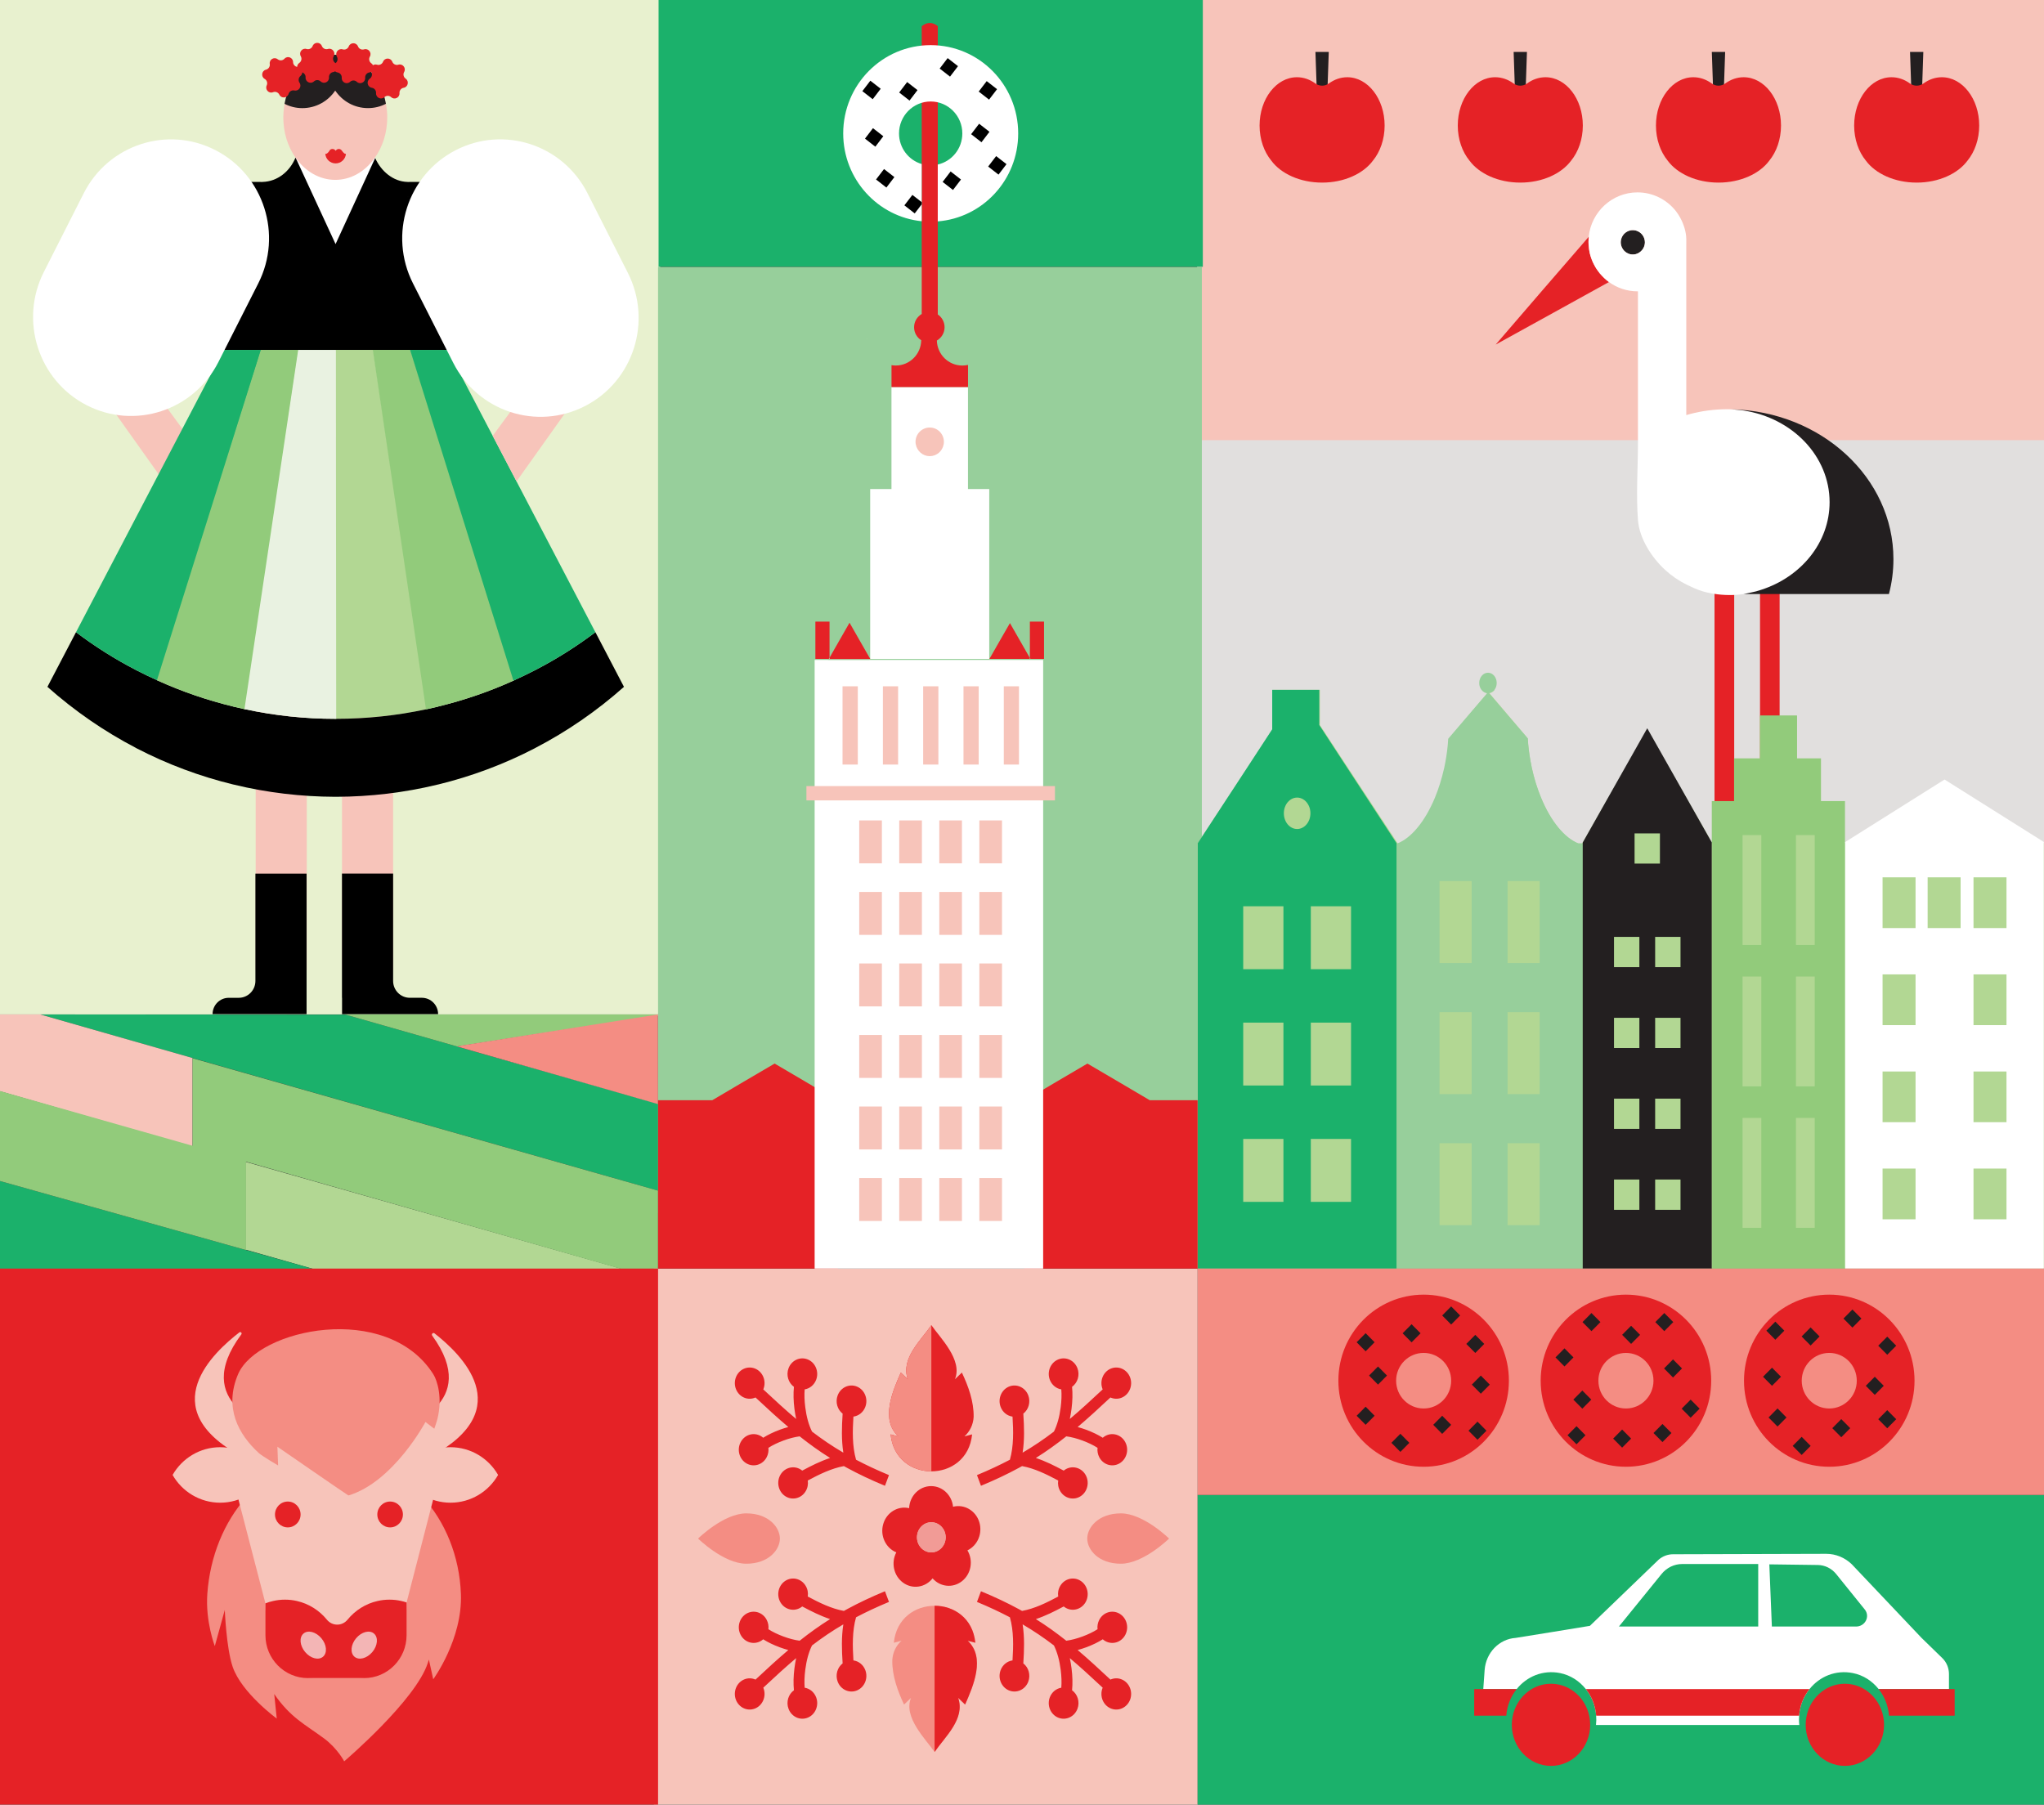 <svg width="966" height="853" viewBox="0 0 966 853" fill="none" xmlns="http://www.w3.org/2000/svg">
<rect x="0" y="0" width="966" height="853" fill="#333333" stroke="none"/>
<g clip-path="url(#clip0)">
<path d="M966.25 1.11H565.811V598.19H966.25V1.11Z" fill="#E1DFDE"/>
<path d="M966.45 0H565.811V208.051H966.45V0Z" fill="#F7C4BA"/>
<path d="M312 0H0V479.497H312V0Z" fill="#E8F1CF"/>
<path d="M44 145.343L27.65 157.608L77.37 227.524L88.63 205.992L44 145.343Z" fill="#F7C4BA"/>
<path d="M140.13 73.671L139.42 75.66L151.23 111.526L160.45 118.36L178.88 78.688L176.2 71.925L140.13 73.671Z" fill="white"/>
<path d="M144.98 273.515H120.83V458.469H144.98V273.515Z" fill="#F7C4BA"/>
<path d="M185.791 273.515H161.641V458.469H185.791V273.515Z" fill="#F7C4BA"/>
<path d="M212.86 85.986V165.492H105.84V85.986H122.99C123.19 86.026 123.38 86.026 123.58 86.026C123.78 86.026 123.97 86.026 124.17 85.986C131.12 85.774 136.99 81.07 139.67 74.458L158.59 115.372L177.31 74.69C180.05 80.909 185.79 85.774 192.44 85.986C192.64 86.026 192.83 86.026 193.03 86.026C193.23 86.026 193.42 86.026 193.62 85.986H212.86Z" fill="black"/>
<path d="M124.17 93.053C123.97 93.083 123.78 93.083 123.58 93.083C123.39 93.083 123.19 93.083 122.99 93.053H124.17Z" fill="#231F20"/>
<path d="M193.61 93.053C193.41 93.083 193.22 93.083 193.02 93.083C192.83 93.083 192.63 93.083 192.43 93.053H193.61Z" fill="#231F20"/>
<path d="M201.77 335.194C201.61 335.224 201.48 335.244 201.31 335.275C187.34 338.273 173.13 339.767 158.91 339.767H158.4C158.45 281.642 158.48 223.527 158.54 165.401H176.36L201.77 335.194Z" fill="#B2D793"/>
<path d="M294.89 324.655C281.92 336.173 267.9 345.783 253.15 353.455C252.99 353.566 252.83 353.647 252.66 353.728C238.05 361.299 222.75 366.982 207.11 370.798C206.95 370.848 206.76 370.879 206.6 370.909C190.96 374.694 174.94 376.572 158.92 376.622H158.38C142.36 376.572 126.34 374.694 110.7 370.909C110.54 370.879 110.35 370.858 110.19 370.798C94.52 366.982 79.23 361.299 64.61 353.728C64.45 353.647 64.29 353.566 64.13 353.485V353.455C49.41 345.783 35.38 336.163 22.41 324.655C26.91 316.054 31.42 307.423 35.92 298.823C44.92 305.627 54.36 311.562 64.13 316.63C64.29 316.741 64.45 316.822 64.61 316.902V316.872C67.77 318.507 70.97 320.062 74.19 321.495C74.33 321.606 74.49 321.657 74.62 321.717C86.16 326.947 98.05 330.994 110.19 333.942V333.972C110.35 334.023 110.54 334.053 110.7 334.083C112.29 334.487 113.91 334.841 115.53 335.194C115.69 335.224 115.83 335.244 115.99 335.275C129.96 338.273 144.17 339.767 158.38 339.767H158.92C173.13 339.767 187.34 338.273 201.32 335.275C201.48 335.244 201.61 335.224 201.78 335.194C203.4 334.841 205.02 334.487 206.61 334.083C206.77 334.053 206.96 334.033 207.12 333.972V333.942C219.23 330.994 231.12 326.947 242.66 321.717C242.79 321.667 242.96 321.606 243.09 321.495C246.3 320.052 249.51 318.497 252.67 316.872V316.902C252.83 316.822 252.99 316.741 253.16 316.63C262.92 311.562 272.38 305.627 281.39 298.823C285.89 307.423 290.39 316.054 294.89 324.655Z" fill="black"/>
<path d="M123.49 165.401C107.2 217.51 90.91 269.609 74.62 321.717C74.49 321.667 74.32 321.606 74.19 321.495C70.98 320.052 67.77 318.497 64.61 316.872V316.902C64.45 316.821 64.29 316.741 64.13 316.63C54.37 311.562 44.93 305.637 35.92 298.823C59.17 254.335 82.41 209.889 105.66 165.401H123.49Z" fill="#1BB16B"/>
<path d="M110.189 370.808C110.349 370.858 110.539 370.888 110.699 370.919V370.949C110.539 370.888 110.349 370.858 110.189 370.808Z" fill="#51B27F"/>
<path d="M141.12 165.401C132.73 222.022 124.34 278.654 115.99 335.275C115.83 335.244 115.69 335.224 115.53 335.194C113.91 334.84 112.29 334.487 110.7 334.083C110.54 334.053 110.35 334.033 110.18 333.972V333.952C98.05 331.005 86.15 326.957 74.61 321.727C74.47 321.677 74.31 321.616 74.18 321.505C90.55 269.477 106.92 217.429 123.29 165.411H141.12V165.401Z" fill="#92CB7B"/>
<path d="M158.889 339.767H158.379C144.169 339.767 129.959 338.273 115.989 335.275C115.829 335.244 115.689 335.224 115.529 335.194L140.929 165.401H158.729C158.789 223.527 158.839 281.642 158.889 339.767Z" fill="#E9F2E1"/>
<path d="M206.6 370.908C206.76 370.878 206.95 370.858 207.11 370.797C206.95 370.848 206.76 370.878 206.6 370.929V370.908Z" fill="#FCD0B0"/>
<path d="M243.089 321.505C242.959 321.616 242.789 321.667 242.659 321.717C231.119 326.946 219.229 331.004 207.119 333.942V333.972C206.959 334.022 206.769 334.053 206.609 334.083C205.019 334.497 203.399 334.85 201.779 335.204C201.619 335.234 201.489 335.254 201.319 335.284C192.959 278.653 184.579 222.032 176.189 165.411H194.019C210.379 217.419 226.719 269.477 243.089 321.505Z" fill="#92CB7B"/>
<path d="M281.381 298.823C272.371 305.627 262.901 311.562 253.141 316.63C252.981 316.741 252.821 316.821 252.651 316.902V316.872C249.501 318.507 246.291 320.062 243.081 321.495C242.951 321.606 242.781 321.657 242.651 321.717C226.391 269.609 210.071 217.51 193.811 165.401H211.611C234.861 209.889 258.141 254.346 281.381 298.823Z" fill="#1BB16B"/>
<path d="M183.011 55.45C183.011 62.829 180.791 69.542 177.041 74.711C172.571 81.03 165.921 85.017 158.451 85.017C150.921 85.017 144.161 80.939 139.661 74.479C136.041 69.34 133.891 62.688 133.891 55.44C133.891 54.622 133.921 53.795 133.991 52.977C134.091 51.624 134.251 50.342 134.481 49.06C136.731 36.644 145.471 27.165 156.241 26.014C156.961 25.913 157.711 25.883 158.461 25.883C159.181 25.883 159.901 25.913 160.611 25.984C171.371 27.104 180.181 36.623 182.401 49.07C182.631 50.292 182.791 51.513 182.891 52.755C182.981 53.643 183.011 54.532 183.011 55.45Z" fill="#F7C4BA"/>
<path d="M161.651 32.172C161.651 36.12 160.47 39.774 158.42 42.812C155.06 47.819 149.351 51.11 142.891 51.11C139.861 51.11 137.02 50.383 134.48 49.071C136.73 36.654 145.47 27.176 156.24 26.025C156.96 25.924 157.711 25.894 158.461 25.894C159.181 25.894 159.89 25.924 160.61 25.994C161.29 27.923 161.651 29.992 161.651 32.172Z" fill="#231F20"/>
<path d="M182.389 49.059C179.839 50.382 176.969 51.099 173.909 51.099C167.449 51.099 161.779 47.808 158.419 42.801C156.369 39.772 155.189 36.118 155.189 32.161C155.189 29.991 155.549 27.911 156.229 26.003C156.949 25.902 157.699 25.872 158.449 25.872C159.159 25.872 159.879 25.902 160.599 25.973C171.369 27.104 180.179 36.613 182.389 49.059Z" fill="#231F20"/>
<path d="M101.91 71.016C79.13 59.255 51.22 68.361 39.57 91.356L20.72 128.555C9.07 151.551 18.09 179.725 40.87 191.485C63.65 203.246 91.56 194.14 103.21 171.145L122.06 133.946C133.71 110.95 124.69 82.776 101.91 71.016Z" fill="white"/>
<path d="M191.709 37.169C190.699 36.472 190.389 35.099 190.999 34.029C192.059 32.162 190.309 29.951 188.269 30.577C187.099 30.94 185.849 30.334 185.399 29.184C184.619 27.185 181.809 27.185 181.029 29.184C180.579 30.334 179.329 30.94 178.159 30.577C177.449 30.355 176.789 30.496 176.259 30.829C176.089 30.486 175.859 30.163 175.499 29.921C174.489 29.224 174.179 27.851 174.789 26.781C175.849 24.914 174.099 22.703 172.059 23.329C170.889 23.692 169.639 23.086 169.189 21.936C168.409 19.937 165.599 19.937 164.819 21.936C164.369 23.086 163.129 23.692 161.949 23.329C159.909 22.703 158.159 24.914 159.219 26.781C159.819 27.831 159.519 29.163 158.559 29.87C158.509 29.83 158.469 29.769 158.419 29.739C157.409 29.042 157.099 27.669 157.709 26.599C158.769 24.732 157.019 22.521 154.989 23.147C153.819 23.51 152.569 22.905 152.119 21.754C151.339 19.755 148.529 19.755 147.749 21.754C147.299 22.905 146.049 23.51 144.879 23.147C142.839 22.521 141.089 24.732 142.159 26.599C142.769 27.669 142.459 29.042 141.449 29.739C140.769 30.213 140.449 30.91 140.429 31.616C139.339 31.404 138.519 30.486 138.509 29.345C138.489 27.195 135.869 26.175 134.439 27.76C133.609 28.669 132.229 28.78 131.259 28.023C129.579 26.69 127.159 28.124 127.489 30.254C127.679 31.475 126.899 32.636 125.709 32.929C123.639 33.423 123.239 36.23 125.089 37.3C126.149 37.916 126.569 39.248 126.049 40.368C125.139 42.317 127.059 44.376 129.039 43.579C130.179 43.124 131.479 43.629 132.019 44.739C132.959 46.668 135.749 46.435 136.379 44.386C136.729 43.205 137.929 42.498 139.129 42.761C141.209 43.225 142.769 40.873 141.559 39.097C140.859 38.077 141.069 36.694 142.019 35.907C142.579 35.442 142.839 34.827 142.869 34.211C143.829 34.564 144.489 35.493 144.419 36.573C144.269 38.713 146.789 39.944 148.359 38.491C149.259 37.653 150.649 37.653 151.549 38.491C153.119 39.944 155.639 38.723 155.489 36.573C155.399 35.331 156.269 34.241 157.479 34.059C157.819 34.009 158.109 33.867 158.369 33.706C158.679 33.968 159.059 34.17 159.519 34.241C160.729 34.433 161.589 35.523 161.509 36.765C161.359 38.905 163.879 40.136 165.449 38.673C166.349 37.835 167.739 37.835 168.639 38.673C170.209 40.136 172.729 38.905 172.579 36.765C172.489 35.523 173.349 34.433 174.569 34.241C174.899 34.191 175.169 34.069 175.429 33.918C175.449 33.958 175.459 34.009 175.479 34.049C176.089 35.119 175.779 36.482 174.769 37.189C173.009 38.4 173.629 41.166 175.739 41.489C176.949 41.671 177.819 42.771 177.729 44.003C177.579 46.153 180.099 47.374 181.669 45.921C182.569 45.083 183.959 45.083 184.859 45.921C186.429 47.384 188.949 46.153 188.799 44.003C188.709 42.771 189.569 41.671 190.789 41.489C192.839 41.136 193.469 38.38 191.709 37.169Z" fill="#E52226"/>
<path d="M277.489 145.343L293.849 157.608L244.119 227.524L232.859 205.992L277.489 145.343Z" fill="#F7C4BA"/>
<path d="M296.72 128.959L277.66 91.347C266.01 68.351 238.099 59.245 215.319 71.006C192.539 82.766 183.519 110.94 195.169 133.936L214.229 171.549C225.879 194.544 253.789 203.65 276.569 191.889C299.359 180.139 308.38 151.955 296.72 128.959Z" fill="white"/>
<path d="M207.049 479.356H161.659V471.633H161.619V412.913H185.789V463.659C185.789 468.06 189.319 471.623 193.679 471.623H199.399C203.629 471.643 207.049 475.096 207.049 479.356Z" fill="black"/>
<path d="M144.889 412.922V479.355H100.459C100.459 475.085 103.879 471.633 108.109 471.633H112.819C117.179 471.633 120.709 468.07 120.709 463.668V412.922H144.889V412.922Z" fill="black"/>
<path d="M163.49 72.702C163.3 75.235 161.17 77.234 158.62 77.234C156.01 77.234 153.94 75.235 153.74 72.702H154.08C154.71 72.702 155.57 71.51 155.67 71.288C155.93 70.723 156.49 70.41 157.12 70.41C157.75 70.41 158.33 70.753 158.67 71.288C158.91 70.753 159.49 70.41 160.12 70.41C160.75 70.41 161.28 70.743 161.62 71.288C161.73 71.46 162.63 72.702 163.21 72.702H163.49Z" fill="#E52226"/>
<path d="M217.971 494.629L216.641 494.841L217.931 494.619H217.951L217.971 494.629Z" fill="#F19B96"/>
<path d="M311.24 521.794V562.849L278.701 553.592L92.51 500.544L19 479.497L163.461 479.608L216 494.639L216.5 494.72L216.62 494.841H216.63L277.18 512.113L311.24 521.794Z" fill="#1BB16B"/>
<path d="M311.239 521.794L277.179 512.113L216.629 494.841L278.699 512.517L311.239 521.794Z" fill="#F1F0EF"/>
<path d="M217.971 494.629L216.641 494.841L217.931 494.619H217.951L217.971 494.629Z" fill="#F1F0EF"/>
<path d="M91 500.098V542.084L0 515.809V479.497H19L91 500.098Z" fill="#F7C4BA"/>
<path d="M297 600.633H151.027L116 590.652V549.15L189.581 570.069L297 600.633Z" fill="#B2D793"/>
<path d="M151 600.633H1.384H0V558.235L116.139 590.83L151 600.633Z" fill="#1BB16B"/>
<path d="M311 479.497V480.008L310.67 479.898L278.412 484.925L217.882 494.339L217.571 494.389H217.551L216.249 494.609H216.239L216.029 494.639L215.498 494.489L163 479.497H311Z" fill="#92CB7B"/>
<path d="M311.239 480.123L217.969 494.629L216.629 494.841L217.929 494.619H217.949L218.259 494.568L278.699 485.079L310.909 480.012L311.239 480.123Z" fill="#FAD6CE"/>
<path d="M217.971 494.629L216.641 494.841L217.931 494.619H217.951L217.971 494.629Z" fill="#FCD2B2"/>
<path d="M311 562.778V600.633H296.551L189.544 570.034L116.245 549.092V590.857L0 558.235V515.695L91 541.579V500.191L279 553.693L311 562.778Z" fill="#92CB7B"/>
<path d="M311.239 521.794L277.179 512.113L216.629 494.841L278.699 512.517L311.239 521.794Z" fill="#FCD2B2"/>
<path d="M311.239 480.123L217.969 494.629L216.629 494.841L217.929 494.619H217.949L218.259 494.568L278.699 485.079L310.909 480.012L311.239 480.123Z" fill="#FCD2B2"/>
<path d="M310.97 479.497L311 521.895L278.666 512.571L216 494.639L218.5 494.134L310.97 479.497Z" fill="#F48D83"/>
<path d="M566 599.624H309V853H566V599.624Z" fill="#F7C4BA"/>
<path d="M462.8 719.397C461.08 713.935 455.65 710.857 450.42 712.199C449.86 706.718 445.43 702.438 440.05 702.438C434.46 702.438 429.91 707.061 429.65 712.875C424.37 711.644 419 714.864 417.41 720.386C415.83 725.898 418.57 731.702 423.6 733.751C421.05 738.587 422.32 744.765 426.72 748.025C431.2 751.346 437.3 750.407 440.74 746.047C444.31 750.105 450.28 750.781 454.59 747.409C459.01 743.977 460.08 737.607 457.21 732.812C462.01 730.521 464.48 724.767 462.8 719.397ZM440.15 733.761C436.41 733.761 433.37 730.571 433.37 726.645C433.37 722.708 436.4 719.528 440.15 719.528C443.89 719.528 446.93 722.718 446.93 726.645C446.92 730.581 443.89 733.761 440.15 733.761Z" fill="#E52226"/>
<path d="M446.919 726.645C446.919 730.582 443.889 733.771 440.139 733.771C436.399 733.771 433.359 730.582 433.359 726.645C433.359 722.708 436.389 719.528 440.139 719.528C443.889 719.518 446.919 722.708 446.919 726.645Z" fill="#F19B96"/>
<path d="M460.15 669.711C460.25 662.362 457.65 655.266 454.59 648.765L451.31 651.924C455.07 642.779 444.28 632.331 440.16 626.354C435.3 633.502 425.57 642.032 429.01 651.924C428.21 651.147 426.53 649.522 425.73 648.765C421.78 657.688 416.05 671.074 424.52 678.928C423.78 678.736 421.69 678.191 420.91 677.989C423.2 701.287 457.13 701.287 459.42 677.989L455.81 678.928C458.32 676.687 459.97 673.396 460.15 669.711Z" fill="#E52226"/>
<path d="M440.16 626.344V695.462C431.1 695.462 422.06 689.637 420.9 677.988C421.68 678.19 423.77 678.735 424.51 678.927C416.05 671.083 421.78 657.698 425.73 648.764C426.52 649.521 428.2 651.146 429.01 651.924C425.57 642.041 435.29 633.501 440.16 626.344Z" fill="#F48D83"/>
<path d="M380.57 665.168C380.18 662.089 380.08 659.293 380.29 656.719C382.66 656.335 384.77 654.67 385.72 652.166C387.15 648.381 385.39 644.091 381.79 642.587C378.18 641.082 374.1 642.94 372.67 646.725C371.44 649.976 372.57 653.6 375.21 655.508C374.9 658.688 374.98 662.13 375.45 665.905C375.67 667.591 375.94 669.196 376.27 670.71C371.29 666.511 366.25 661.898 360.73 656.729C360.77 656.648 360.8 656.578 360.83 656.487C362.26 652.712 360.5 648.421 356.9 646.907C353.3 645.403 349.21 647.26 347.78 651.036C346.35 654.821 348.11 659.122 351.71 660.626C353.5 661.373 355.41 661.292 357.06 660.545C362.56 665.703 367.59 670.307 372.56 674.516C371.23 674.869 369.87 675.303 368.48 675.818C365.55 676.908 362.97 678.15 360.68 679.584C360.33 679.271 359.95 678.998 359.54 678.766C356.12 676.818 351.87 678.14 350.01 681.724C348.16 685.307 349.42 689.779 352.82 691.727C356.23 693.676 360.49 692.353 362.34 688.77C363.07 687.367 363.32 685.832 363.15 684.358V684.348C365.18 683.046 367.52 681.925 370.2 680.926C372.95 679.907 375.5 679.24 377.92 678.917C382.54 682.592 387.23 685.963 392.3 689.143C387.71 690.667 383.38 692.848 379.46 694.948C379.36 694.998 379.25 695.059 379.14 695.119C378.97 694.978 378.79 694.837 378.6 694.715C375.33 692.525 370.99 693.534 368.9 696.967C366.83 700.409 367.79 704.972 371.05 707.162C374.32 709.343 378.67 708.333 380.74 704.891C381.7 703.326 382.01 701.499 381.75 699.793C381.77 699.783 381.78 699.783 381.79 699.773C387.17 696.906 392.86 694.079 398.82 692.979C399.33 693.262 399.83 693.544 400.34 693.817C400.35 693.837 400.35 693.857 400.35 693.867L400.39 693.847C405.74 696.755 411.59 699.541 418.24 702.286L420.13 697.239C414.41 694.857 409.29 692.464 404.57 689.971C402.72 683.44 402.91 676.363 403.33 669.59C405.77 669.257 407.98 667.581 408.95 664.997C410.38 661.211 408.63 656.921 405.02 655.407C401.41 653.903 397.33 655.76 395.89 659.546C394.69 662.715 395.73 666.248 398.23 668.187C398.22 668.358 398.22 668.52 398.2 668.671C397.84 674.284 397.61 680.522 398.56 686.63C393.26 683.531 388.45 680.25 383.76 676.666C382.2 673.507 381.15 669.721 380.57 665.168Z" fill="#E52226"/>
<path d="M501.291 665.168C501.681 662.089 501.781 659.293 501.571 656.719C499.201 656.335 497.091 654.67 496.141 652.166C494.711 648.381 496.471 644.091 500.071 642.587C503.671 641.082 507.761 642.94 509.201 646.725C510.431 649.976 509.301 653.6 506.661 655.508C506.971 658.688 506.891 662.13 506.411 665.905C506.191 667.591 505.921 669.196 505.591 670.71C510.571 666.511 515.611 661.898 521.131 656.729C521.091 656.648 521.061 656.578 521.031 656.487C519.601 652.712 521.351 648.421 524.961 646.907C528.571 645.403 532.651 647.26 534.081 651.036C535.511 654.821 533.751 659.122 530.141 660.626C528.351 661.373 526.441 661.292 524.791 660.545C519.291 665.703 514.261 670.307 509.291 674.516C510.611 674.869 511.981 675.303 513.371 675.818C516.301 676.908 518.881 678.15 521.171 679.584C521.521 679.271 521.901 678.998 522.311 678.766C525.731 676.818 529.981 678.14 531.841 681.724C533.691 685.307 532.431 689.779 529.031 691.727C525.631 693.676 521.361 692.353 519.511 688.77C518.781 687.367 518.531 685.832 518.701 684.358V684.348C516.661 683.046 514.331 681.925 511.651 680.926C508.901 679.907 506.351 679.24 503.931 678.917C499.311 682.592 494.621 685.963 489.551 689.143C494.151 690.667 498.471 692.848 502.391 694.948C502.491 694.998 502.601 695.059 502.711 695.119C502.881 694.978 503.061 694.837 503.251 694.715C506.521 692.525 510.861 693.534 512.951 696.967C515.031 700.409 514.071 704.972 510.801 707.162C507.531 709.343 503.181 708.333 501.111 704.891C500.151 703.326 499.841 701.499 500.111 699.793C500.101 699.783 500.081 699.783 500.071 699.773C494.691 696.906 489.001 694.079 483.031 692.979C482.521 693.262 482.021 693.544 481.511 693.817C481.501 693.837 481.501 693.857 481.501 693.867L481.461 693.847C476.111 696.755 470.261 699.541 463.611 702.286L461.721 697.239C467.441 694.857 472.561 692.464 477.281 689.971C479.131 683.44 478.941 676.363 478.521 669.59C476.071 669.257 473.871 667.581 472.901 664.997C471.471 661.211 473.221 656.921 476.831 655.407C480.441 653.903 484.521 655.76 485.961 659.546C487.161 662.715 486.121 666.248 483.621 668.187C483.631 668.358 483.641 668.52 483.651 668.671C484.011 674.284 484.251 680.522 483.291 686.63C488.591 683.531 493.401 680.25 498.091 676.666C499.651 673.507 500.711 669.721 501.291 665.168Z" fill="#E52226"/>
<path d="M421.7 784.75C421.6 792.099 424.2 799.195 427.26 805.696L430.54 802.537C426.78 811.682 437.56 822.13 441.69 828.106C446.55 820.959 456.28 812.429 452.84 802.537C453.64 803.314 455.32 804.929 456.12 805.696C460.07 796.772 465.8 783.387 457.33 775.533C458.07 775.725 460.16 776.27 460.94 776.472C458.65 753.174 424.73 753.184 422.43 776.472L426.04 775.533C423.53 777.774 421.88 781.065 421.7 784.75Z" fill="#F48D83"/>
<path d="M441.689 828.107V758.988C450.749 758.988 459.789 764.823 460.939 776.462C460.159 776.26 458.069 775.715 457.329 775.523C465.789 783.367 460.059 796.763 456.109 805.686C455.319 804.929 453.639 803.304 452.829 802.527C456.289 812.419 446.559 820.96 441.689 828.107Z" fill="#E52226"/>
<path d="M501.291 789.282C501.681 792.361 501.781 795.158 501.571 797.732C499.201 798.125 497.091 799.781 496.141 802.284C494.711 806.07 496.471 810.37 500.071 811.864C503.671 813.368 507.761 811.521 509.201 807.725C510.431 804.485 509.301 800.851 506.661 798.943C506.971 795.763 506.891 792.321 506.411 788.556C506.191 786.87 505.921 785.265 505.591 783.74C510.571 787.94 515.611 792.553 521.131 797.722C521.091 797.802 521.061 797.873 521.031 797.964C519.601 801.739 521.351 806.03 524.961 807.534C528.571 809.038 532.651 807.18 534.081 803.405C535.511 799.619 533.751 795.319 530.141 793.815C528.351 793.068 526.441 793.149 524.791 793.896C519.291 788.737 514.261 784.134 509.291 779.925C510.611 779.561 511.981 779.127 513.371 778.622C516.301 777.532 518.881 776.291 521.171 774.847C521.521 775.16 521.901 775.433 522.311 775.665C525.731 777.613 529.981 776.291 531.841 772.707C533.691 769.123 532.431 764.651 529.031 762.703C525.631 760.755 521.361 762.077 519.511 765.661C518.781 767.064 518.531 768.598 518.701 770.072V770.082C516.661 771.385 514.331 772.505 511.651 773.504C508.901 774.524 506.351 775.19 503.931 775.523C499.311 771.849 494.621 768.477 489.551 765.297C494.151 763.773 498.471 761.583 502.391 759.493C502.491 759.443 502.601 759.382 502.711 759.321C502.881 759.463 503.061 759.594 503.251 759.725C506.521 761.916 510.861 760.906 512.951 757.474C515.031 754.032 514.071 749.469 510.801 747.278C507.531 745.098 503.181 746.097 501.111 749.54C500.151 751.114 499.841 752.931 500.111 754.637C500.101 754.648 500.081 754.648 500.071 754.658C494.691 757.525 489.001 760.351 483.031 761.441C482.521 761.159 482.021 760.876 481.511 760.603C481.501 760.583 481.501 760.563 481.501 760.553L481.461 760.573C476.111 757.666 470.261 754.88 463.611 752.134L461.721 757.181C467.441 759.554 472.561 761.956 477.281 764.45C479.131 770.971 478.941 778.057 478.521 784.831C476.071 785.164 473.871 786.85 472.901 789.424C471.471 793.209 473.221 797.499 476.831 799.014C480.441 800.518 484.521 798.66 485.961 794.875C487.161 791.695 486.121 788.172 483.621 786.234C483.631 786.062 483.641 785.901 483.651 785.749C484.011 780.137 484.251 773.898 483.291 767.791C488.591 770.89 493.401 774.171 498.091 777.754C499.651 780.944 500.711 784.74 501.291 789.282Z" fill="#E52226"/>
<path d="M380.57 789.282C380.18 792.361 380.08 795.158 380.29 797.732C382.66 798.125 384.77 799.781 385.72 802.284C387.15 806.07 385.39 810.37 381.79 811.864C378.18 813.368 374.1 811.521 372.67 807.725C371.44 804.485 372.57 800.851 375.21 798.943C374.9 795.763 374.98 792.321 375.45 788.556C375.67 786.87 375.94 785.265 376.27 783.74C371.29 787.94 366.25 792.553 360.73 797.722C360.77 797.802 360.8 797.873 360.83 797.964C362.26 801.739 360.5 806.03 356.9 807.534C353.3 809.038 349.21 807.18 347.78 803.405C346.35 799.619 348.11 795.319 351.71 793.815C353.5 793.068 355.41 793.149 357.06 793.896C362.56 788.737 367.59 784.134 372.56 779.925C371.23 779.561 369.87 779.127 368.48 778.622C365.55 777.532 362.97 776.291 360.68 774.847C360.33 775.16 359.95 775.433 359.54 775.665C356.12 777.613 351.87 776.291 350.01 772.707C348.16 769.123 349.42 764.651 352.82 762.703C356.23 760.755 360.49 762.077 362.34 765.661C363.07 767.064 363.32 768.598 363.15 770.072V770.082C365.18 771.385 367.52 772.505 370.2 773.504C372.95 774.524 375.5 775.19 377.92 775.523C382.54 771.849 387.23 768.477 392.3 765.297C387.71 763.773 383.38 761.583 379.46 759.493C379.36 759.443 379.25 759.382 379.14 759.321C378.97 759.463 378.79 759.594 378.6 759.725C375.33 761.916 370.99 760.906 368.9 757.474C366.83 754.032 367.79 749.469 371.05 747.278C374.32 745.098 378.67 746.097 380.74 749.54C381.7 751.114 382.01 752.931 381.75 754.637C381.77 754.648 381.78 754.648 381.79 754.658C387.17 757.525 392.86 760.351 398.82 761.441C399.33 761.159 399.83 760.876 400.34 760.603C400.35 760.583 400.35 760.563 400.35 760.553L400.39 760.573C405.74 757.666 411.59 754.88 418.24 752.134L420.13 757.181C414.41 759.554 409.29 761.956 404.57 764.45C402.72 770.971 402.91 778.057 403.33 784.831C405.77 785.164 407.98 786.85 408.95 789.424C410.38 793.209 408.63 797.499 405.02 799.014C401.41 800.518 397.33 798.66 395.89 794.875C394.69 791.695 395.73 788.172 398.23 786.234C398.22 786.062 398.22 785.901 398.2 785.749C397.84 780.137 397.61 773.898 398.56 767.791C393.26 770.89 388.45 774.171 383.76 777.754C382.2 780.944 381.15 784.74 380.57 789.282Z" fill="#E52226"/>
<path d="M352.69 715.329C363.37 715.329 368.58 722.032 368.58 727.231C368.58 732.43 363.37 739.122 352.69 739.122C342.01 739.122 329.91 727.231 329.91 727.231C329.91 727.231 342.01 715.329 352.69 715.329Z" fill="#F48D83"/>
<path d="M529.73 715.329C519.05 715.329 513.84 722.032 513.84 727.231C513.84 732.43 519.05 739.122 529.73 739.122C540.41 739.122 552.51 727.231 552.51 727.231C552.51 727.231 540.41 715.329 529.73 715.329Z" fill="#F48D83"/>
<path d="M568.46 0H311.24V126.123H568.46V0Z" fill="#1BB16B"/>
<path d="M568 126.184H311V573.378H568V126.184Z" fill="#97CF9B"/>
<path d="M627.29 44.508H622.37L621.68 24.541H627.98L627.29 44.508Z" fill="#231F20"/>
<path d="M654.379 59.337C654.379 46.729 646.469 36.503 636.719 36.503C633.569 36.503 630.619 37.573 628.059 39.43C626.119 40.844 623.549 40.844 621.609 39.43C619.049 37.563 616.089 36.503 612.939 36.503C603.189 36.503 595.279 46.729 595.279 59.337C595.279 65.868 597.399 71.754 600.809 75.912C605.359 82.101 614.409 86.31 624.829 86.31C635.259 86.31 644.299 82.091 648.859 75.912C652.259 71.754 654.379 65.868 654.379 59.337Z" fill="#E52226"/>
<path d="M720.96 44.508H716.03L715.35 24.541H721.64L720.96 44.508Z" fill="#231F20"/>
<path d="M748.049 59.337C748.049 46.729 740.139 36.503 730.389 36.503C727.239 36.503 724.279 37.573 721.729 39.43C719.789 40.844 717.219 40.844 715.279 39.43C712.719 37.563 709.759 36.503 706.609 36.503C696.859 36.503 688.949 46.729 688.949 59.337C688.949 65.868 691.069 71.754 694.479 75.912C699.029 82.101 708.079 86.31 718.499 86.31C728.929 86.31 737.969 82.091 742.529 75.912C745.919 71.754 748.049 65.868 748.049 59.337Z" fill="#E52226"/>
<path d="M814.62 44.508H809.7L809.01 24.541H815.31L814.62 44.508Z" fill="#231F20"/>
<path d="M841.709 59.337C841.709 46.729 833.799 36.503 824.049 36.503C820.899 36.503 817.939 37.573 815.389 39.43C813.449 40.844 810.879 40.844 808.939 39.43C806.379 37.563 803.419 36.503 800.269 36.503C790.519 36.503 782.609 46.729 782.609 59.337C782.609 65.868 784.739 71.754 788.139 75.912C792.689 82.101 801.739 86.31 812.159 86.31C822.589 86.31 831.639 82.091 836.189 75.912C839.589 71.754 841.709 65.868 841.709 59.337Z" fill="#E52226"/>
<path d="M908.29 44.508H903.37L902.68 24.541H908.97L908.29 44.508Z" fill="#231F20"/>
<path d="M935.379 59.337C935.379 46.729 927.469 36.503 917.719 36.503C914.569 36.503 911.619 37.573 909.059 39.43C907.119 40.844 904.549 40.844 902.609 39.43C900.049 37.563 897.089 36.503 893.939 36.503C884.189 36.503 876.279 46.729 876.279 59.337C876.279 65.868 878.399 71.754 881.809 75.912C886.359 82.101 895.409 86.31 905.829 86.31C916.259 86.31 925.299 82.091 929.859 75.912C933.249 71.754 935.379 65.868 935.379 59.337Z" fill="#E52226"/>
<path d="M396 520.041V599.624H311V520.041H336.629L351.277 511.398L366.085 502.715L380.862 511.398L384.399 513.495L395.54 520.041H396Z" fill="#E52226"/>
<path d="M484 520.041V599.624H569V520.041H543.371L528.713 511.398L513.915 502.715L499.138 511.398L495.6 513.495L484.46 520.041H484Z" fill="#E52226"/>
<path d="M966 706.627H566V853H966V706.627Z" fill="#1BB16B"/>
<path d="M890.409 815.276C890.409 825.997 882.109 834.688 871.889 834.688C861.649 834.688 853.369 825.987 853.369 815.276C853.369 814.035 853.479 812.813 853.699 811.642C854.599 806.655 857.319 802.345 861.099 799.498C864.139 797.207 867.859 795.864 871.889 795.864C875.909 795.864 879.639 797.207 882.679 799.498C886.469 802.355 889.189 806.655 890.079 811.642C890.299 812.813 890.409 814.035 890.409 815.276Z" fill="#E52226"/>
<path d="M751.521 815.276C751.521 825.997 743.22 834.688 733 834.688C722.76 834.688 714.48 825.987 714.48 815.276C714.48 814.035 714.591 812.813 714.811 811.642C715.711 806.655 718.43 802.345 722.21 799.498C725.25 797.207 728.97 795.864 733 795.864C737.02 795.864 740.751 797.207 743.791 799.498C747.581 802.355 750.301 806.655 751.191 811.642C751.411 812.813 751.521 814.035 751.521 815.276Z" fill="#E52226"/>
<path d="M917.93 783.72L908.11 774.16L875.19 739.414C871.9 736.224 867.58 734.448 863.1 734.448L790.7 734.65C788.22 734.65 785.82 735.548 783.91 737.183L751.4 768.487C751.4 768.487 716.98 774.14 716.3 774.19C708.52 774.705 702.23 781.176 701.64 789.413L701 798.367H716.8C721.53 792.472 729.11 789.181 737.31 790.816C742.21 791.806 746.43 794.572 749.45 798.367C752.25 801.88 754.02 806.271 754.35 810.955C754.47 812.348 754.44 813.751 754.28 815.185C754.27 815.246 754.27 815.296 754.26 815.357H850.35C850.25 814.499 850.2 813.62 850.2 812.732C850.2 812.136 850.22 811.551 850.27 810.955C850.62 806.18 852.41 801.83 855.19 798.367C859.91 792.482 867.48 789.181 875.68 790.816C880.59 791.786 884.82 794.562 887.84 798.367H921.09V791.301C921.09 788.424 919.95 785.678 917.93 783.72ZM830.94 768.82H765.1L785.26 743.987C787.69 740.989 791.26 739.263 795.02 739.263H830.94V768.82V768.82ZM877.16 768.82H837.39L836.19 739.424L859.11 739.727C862.46 739.768 865.64 741.342 867.8 744.028L881.34 760.815C883.9 764.116 881.45 768.82 877.16 768.82Z" fill="white"/>
<path d="M716.799 798.368C714.029 801.82 712.229 806.181 711.879 810.956H696.709V798.368H716.799Z" fill="#E52226"/>
<path d="M855.189 798.368C852.409 801.83 850.619 806.181 850.269 810.956H754.349C754.019 806.272 752.249 801.881 749.449 798.368H855.189Z" fill="#E52226"/>
<path d="M923.78 798.368V810.956H892.75C892.41 806.272 890.64 801.881 887.84 798.368H923.78Z" fill="#E52226"/>
<path d="M467.52 231.158H457.47V182.936H421.31V231.158H411.25V311.451H467.52V231.158Z" fill="white"/>
<path d="M411.271 311.451H410.971L410.991 311.511H411.291L411.271 311.451Z" fill="#C6E3C7"/>
<path d="M410.99 311.501H391.68L391.7 311.451H410.96L410.99 311.501Z" fill="#FAD5CD"/>
<path d="M410 160.262H409.84V160.162C409.9 160.212 409.95 160.232 410 160.262Z" fill="#FAD5CD"/>
<path d="M445.98 209.989C445.46 213.169 442.71 215.612 439.39 215.612C436.09 215.612 433.35 213.169 432.8 209.989C432.7 209.636 432.68 209.232 432.68 208.829C432.68 205.094 435.7 202.075 439.4 202.075C443.1 202.075 446.09 205.104 446.09 208.829C446.08 209.232 446.06 209.636 445.98 209.989Z" fill="#F7C4BA"/>
<path d="M410 160.262H409.84V160.162C409.9 160.212 409.95 160.232 410 160.262Z" fill="#FAD5CD"/>
<path d="M486.721 293.815V310.997L486.981 311.451H486.721H493.411V293.815H486.721Z" fill="#E52226"/>
<path d="M391.81 311.259L392.04 310.865V293.815H385.35V311.451H391.7L391.81 311.259Z" fill="#E52226"/>
<path d="M411.25 311.391L411.17 311.259L406.39 302.921L401.49 294.341L396.58 302.921L392.05 310.866H392.04V311.451H391.7L391.68 311.502H411.3L411.27 311.451L411.25 311.391Z" fill="#E52226"/>
<path d="M392.039 310.865L391.809 311.259L391.699 311.451H392.039V310.865Z" fill="#F7A89E"/>
<path d="M482.21 303.102L477.3 294.522L472.37 303.102L467.6 311.451H486.72V310.996L482.21 303.102Z" fill="#E52226"/>
<path d="M486.721 310.997V311.451H486.981L486.721 310.997Z" fill="#F7A89E"/>
<path d="M493 311.925V599.624H385V311.925H391.376L391.337 311.986H410.946L410.906 311.925H493Z" fill="white"/>
<path d="M481.57 324.393H474.4V361.379H481.57V324.393Z" fill="#F7C4BA"/>
<path d="M462.54 324.393H455.35V361.379H462.54V324.393Z" fill="#F7C4BA"/>
<path d="M443.479 324.393H436.289V361.379H443.479V324.393Z" fill="#F7C4BA"/>
<path d="M424.45 324.393H417.26V361.379H424.45V324.393Z" fill="#F7C4BA"/>
<path d="M405.4 324.393H398.18V361.379H405.4V324.393Z" fill="#F7C4BA"/>
<path d="M416.78 556.822H406.07V577.112H416.78V556.822Z" fill="#F7C4BA"/>
<path d="M416.78 523.015H406.07V543.305H416.78V523.015Z" fill="#F7C4BA"/>
<path d="M416.78 489.208H406.07V509.498H416.78V489.208Z" fill="#F7C4BA"/>
<path d="M416.78 455.401H406.07V475.691H416.78V455.401Z" fill="#F7C4BA"/>
<path d="M416.78 421.594H406.07V441.884H416.78V421.594Z" fill="#F7C4BA"/>
<path d="M416.78 387.787H406.07V408.077H416.78V387.787Z" fill="#F7C4BA"/>
<path d="M435.691 556.822H424.98V577.112H435.691V556.822Z" fill="#F7C4BA"/>
<path d="M435.691 523.015H424.98V543.305H435.691V523.015Z" fill="#F7C4BA"/>
<path d="M435.691 489.208H424.98V509.498H435.691V489.208Z" fill="#F7C4BA"/>
<path d="M435.691 455.401H424.98V475.691H435.691V455.401Z" fill="#F7C4BA"/>
<path d="M435.691 421.594H424.98V441.884H435.691V421.594Z" fill="#F7C4BA"/>
<path d="M435.691 387.787H424.98V408.077H435.691V387.787Z" fill="#F7C4BA"/>
<path d="M454.62 556.822H443.91V577.112H454.62V556.822Z" fill="#F7C4BA"/>
<path d="M454.62 523.015H443.91V543.305H454.62V523.015Z" fill="#F7C4BA"/>
<path d="M454.62 489.208H443.91V509.498H454.62V489.208Z" fill="#F7C4BA"/>
<path d="M454.62 455.401H443.91V475.691H454.62V455.401Z" fill="#F7C4BA"/>
<path d="M454.62 421.594H443.91V441.884H454.62V421.594Z" fill="#F7C4BA"/>
<path d="M454.62 387.787H443.91V408.077H454.62V387.787Z" fill="#F7C4BA"/>
<path d="M473.55 556.822H462.84V577.112H473.55V556.822Z" fill="#F7C4BA"/>
<path d="M473.55 523.015H462.84V543.305H473.55V523.015Z" fill="#F7C4BA"/>
<path d="M473.55 489.208H462.84V509.498H473.55V489.208Z" fill="#F7C4BA"/>
<path d="M473.55 455.401H462.84V475.691H473.55V455.401Z" fill="#F7C4BA"/>
<path d="M473.55 421.594H462.84V441.884H473.55V421.594Z" fill="#F7C4BA"/>
<path d="M473.55 387.787H462.84V408.077H473.55V387.787Z" fill="#F7C4BA"/>
<path d="M498.579 371.555H381.109V378.328H498.579V371.555Z" fill="#F7C4BA"/>
<path d="M454.8 172.781C448.25 172.781 442.95 167.531 442.76 160.97C444.93 159.718 446.41 157.386 446.41 154.681C446.41 152.157 445.13 149.936 443.2 148.624V127.516V127.011V96.667V96.647V12.356C442.02 11.417 440.76 10.842 439.43 10.842C438.08 10.842 436.8 11.427 435.61 12.396V96.626V127.001V127.334V148.412C433.46 149.674 432 151.996 432 154.681C432 157.275 433.35 159.536 435.38 160.818C435.26 167.451 429.92 172.77 423.33 172.77C422.66 172.77 421.98 172.72 421.33 172.599V182.936H457.49V172.498C456.59 172.68 455.72 172.781 454.8 172.781Z" fill="#E52226"/>
<path d="M439.84 21.33C417 21.33 398.5 40.005 398.5 63.062C398.5 84.664 414.76 102.431 435.59 104.571V77.527C429.41 75.71 424.88 69.906 424.88 63.072C424.88 54.743 431.59 47.97 439.84 47.97C448.11 47.97 454.8 54.743 454.8 63.072C454.8 70.249 449.85 76.265 443.19 77.769V104.641C464.46 102.956 481.2 84.987 481.2 63.072C481.2 40.005 462.68 21.33 439.84 21.33Z" fill="white"/>
<path d="M449.264 81.044L445.49 85.985L450.385 89.795L454.158 84.854L449.264 81.044Z" fill="black"/>
<path d="M435.6 95.546V96.575L432.3 100.876L427.41 97.06L431.2 92.134L435.6 95.546Z" fill="black"/>
<path d="M417.794 79.901L414.02 84.841L418.913 88.651L422.688 83.712L417.794 79.901Z" fill="black"/>
<path d="M411.326 38.145L407.553 43.086L412.447 46.895L416.22 41.954L411.326 38.145Z" fill="black"/>
<path d="M428.723 38.784L424.949 43.725L429.843 47.534L433.617 42.593L428.723 38.784Z" fill="black"/>
<path d="M412.564 60.586L408.791 65.527L413.686 69.336L417.458 64.395L412.564 60.586Z" fill="black"/>
<path d="M447.865 27.466L444.09 32.405L448.983 36.216L452.758 31.276L447.865 27.466Z" fill="black"/>
<path d="M462.732 58.488L458.959 63.429L463.854 67.237L467.626 62.296L462.732 58.488Z" fill="black"/>
<path d="M466.314 38.342L462.539 43.281L467.432 47.092L471.207 42.152L466.314 38.342Z" fill="black"/>
<path d="M470.779 73.784L467.006 78.725L471.9 82.533L475.673 77.592L470.779 73.784Z" fill="black"/>
<path d="M838.071 206.183H837.7C836.97 206.032 836.25 205.941 835.48 205.83C836.33 205.921 837.211 206.032 838.071 206.183Z" fill="#D0D2D3"/>
<path d="M831.761 290.999V291.019H831.141C831.341 291.019 831.561 291.019 831.761 290.999Z" fill="#D0D2D3"/>
<path d="M841.049 273.263H831.789V442.833H841.049V273.263Z" fill="#E52226"/>
<path d="M819.589 276.533H810.289V444.155H819.589V276.533Z" fill="#E52226"/>
<path d="M750.849 111.859V111.91C750.849 112.273 750.799 112.646 750.799 113.01C750.849 112.586 750.899 112.172 750.959 111.748L750.849 111.859Z" fill="white"/>
<path d="M760.409 133.3L736.419 146.564L706.869 162.867L728.989 137.186L750.849 111.919V111.869L750.949 111.768C750.899 112.192 750.849 112.605 750.789 113.029C750.739 113.453 750.739 113.918 750.739 114.342C750.739 115.18 750.789 115.967 750.899 116.754C750.899 117.067 750.949 117.431 750.999 117.754C751.099 118.541 751.259 119.278 751.419 120.005C751.629 120.893 751.939 121.792 752.249 122.629C752.559 123.518 752.979 124.356 753.389 125.143C754.119 126.607 754.999 127.919 756.039 129.181C756.349 129.544 756.659 129.918 757.029 130.281C757.439 130.756 757.859 131.17 758.329 131.594C758.949 132.199 759.679 132.775 760.409 133.3Z" fill="#E52226"/>
<path d="M823.03 280.218C820.75 280.581 818.46 280.793 816.12 280.793C813.73 280.793 811.39 280.581 809.16 280.218H823.03Z" fill="#231F20"/>
<path d="M820.78 279.925C818.49 280.288 816.21 280.5 813.87 280.5C811.48 280.5 809.14 280.288 806.91 279.925H820.78Z" fill="white"/>
<path d="M777.391 114.535C777.391 116.786 776.041 118.784 774.121 119.723C773.391 120.087 772.561 120.299 771.681 120.299C768.511 120.299 765.971 117.674 765.971 114.535C765.971 111.335 768.521 108.771 771.681 108.771C772.561 108.771 773.391 108.983 774.121 109.346C776.031 110.234 777.391 112.223 777.391 114.535Z" fill="#231F20"/>
<path d="M864.721 222.244L856.411 206.204L842.491 198.501L830.911 195.15L827.741 194.474L826.131 194.262C825.811 194.181 825.451 194.11 825.011 194.05C821.431 193.555 817.301 193.424 817.311 193.434C816.911 193.424 816.501 193.424 816.101 193.424C815.321 193.424 814.541 193.424 813.821 193.474C807.951 193.686 802.291 194.625 796.941 196.2V195.564V193.737V190.86V187.074V182.512V177.303V171.589V165.502V159.173V152.742V146.352V140.124V134.198V128.717V123.811V119.612V116.26C796.941 115.18 796.971 114.09 796.951 113.01C796.891 109.608 795.771 106.085 794.181 103.107C793.621 102.057 792.981 101.058 792.271 100.109C792.101 99.876 791.931 99.644 791.741 99.422C787.481 94.234 781.041 90.933 773.881 90.933C761.941 90.933 752.071 100.109 750.831 111.849L750.931 111.748C750.881 112.172 750.831 112.586 750.771 113.01C750.721 113.434 750.721 113.898 750.721 114.322C750.721 115.16 750.771 115.947 750.881 116.735C750.881 117.048 750.931 117.421 750.981 117.734C751.081 118.521 751.241 119.258 751.401 119.985C751.611 120.873 751.921 121.772 752.231 122.61C752.541 123.498 752.961 124.336 753.371 125.123C754.101 126.587 755.031 127.899 756.021 129.161C756.331 129.525 756.641 129.898 757.011 130.261C757.431 130.736 757.841 131.15 758.311 131.574C758.931 132.2 759.661 132.775 760.391 133.3C764.181 136.076 768.851 137.701 773.891 137.701H774.101V209.091C774.101 221.255 773.171 233.57 774.101 245.785C774.781 254.587 780.591 263.501 786.871 269.316C789.931 272.142 793.461 274.555 797.201 276.392C799.331 277.432 801.931 278.663 804.521 279.441C804.521 279.441 815.491 283.166 828.431 279.965C829.871 280.026 831.221 279.945 832.301 279.804C833.701 279.642 834.641 279.38 834.641 279.38L847.211 276.342L852.921 274.979L853.541 274.03L863.821 259.039L876.071 243.423L864.721 222.244ZM774.111 119.723C773.381 120.086 772.551 120.298 771.671 120.298C768.501 120.298 765.961 117.673 765.961 114.534C765.961 111.334 768.501 108.77 771.671 108.77C772.551 108.77 773.381 108.982 774.111 109.345C776.031 110.234 777.381 112.232 777.381 114.534C777.391 116.785 776.031 118.774 774.111 119.723ZM848.781 204.912C842.711 200.036 835.401 196.432 827.461 194.696C835.561 196.472 842.841 200.046 848.781 204.912ZM850.961 206.809C850.371 206.274 849.781 205.739 849.161 205.235C849.781 205.749 850.381 206.264 850.961 206.809Z" fill="white"/>
<path d="M894.84 264.278C894.84 269.982 894.11 275.463 892.71 280.793H823.86C823.96 280.783 824.411 280.722 824.541 280.692C827.271 280.167 829.781 279.632 832.321 278.784C851.171 272.717 864.671 256.465 864.671 237.366C864.671 215.682 847.171 197.583 824.071 194.049C823.031 193.888 821.94 193.777 820.85 193.676C820.02 193.605 819.191 193.514 818.311 193.464C860.771 194.473 894.84 225.817 894.84 264.278Z" fill="#231F20"/>
<path d="M966 398.597V599.624H566V398.668L589.649 362.698L601.438 344.718V326.068H623.788V342.7L636.906 362.688L660.495 398.547V398.658H660.934C667.429 396.082 673.893 388.213 678.489 377.027C680.257 372.748 681.716 367.971 682.835 362.911C683.015 362.059 683.184 361.207 683.344 360.355C684.054 356.542 684.513 352.78 684.713 349.17L702.977 327.63C701.918 327.498 700.988 326.93 700.309 326.058H706.384C705.744 326.89 704.835 327.468 703.826 327.6L722.02 349.028C722.199 352.435 722.619 356.025 723.278 359.655C723.458 360.751 723.658 361.805 723.898 362.911C724.997 367.981 726.485 372.748 728.244 377.027C732.79 388.213 739.264 396.082 745.758 398.658H747.746L763.113 371.744L778.509 344.779L793.925 371.744L809.121 398.323V379.157H819.562V359.006H831.751V338.775H849.085V359.017H860.305V379.167H871.565V398.648H871.605L895.214 383.923L918.842 369.178L942.471 383.923L966 398.597Z" fill="#B2D793"/>
<path d="M745.995 398.664C739.445 396.089 732.925 388.22 728.33 377.036C726.547 372.757 725.055 367.981 723.947 362.922C723.705 361.827 723.503 360.772 723.322 359.667C722.657 356.037 722.234 352.447 722.052 349.04L703.703 327.615C704.731 327.483 705.637 326.895 706.282 326.074C706.947 325.222 707.351 324.097 707.351 322.85C707.351 320.162 705.527 317.982 703.229 317.982C700.932 317.982 699.088 320.152 699.088 322.85C699.088 324.107 699.491 325.222 700.156 326.074C700.851 326.946 701.778 327.504 702.856 327.646L684.436 349.182C684.235 352.792 683.771 356.554 683.056 360.367C682.894 361.218 682.723 362.07 682.542 362.922C681.403 367.981 679.932 372.757 678.148 377.036C673.513 388.22 666.993 396.089 660.443 398.664H660V599.624H748V398.664H745.995ZM712.48 416.46H727.645V455.204H712.48V416.46ZM712.48 478.403H727.645V517.147H712.48V478.403ZM712.48 540.367H727.645V579.111H712.48V540.367ZM680.345 416.46H695.51V455.204H680.345V416.46ZM680.345 478.403H695.51V517.147H680.345V478.403ZM680.345 540.367H695.51V579.111H680.345V540.367Z" fill="#97CF9B"/>
<path d="M636.535 362.676L623.485 342.689V326.058H601.252V344.707L589.525 362.686L566 398.666H566.07V599.624H660V398.534L636.535 362.676ZM606.55 568.086H587.547V538.323H606.55V568.086ZM606.55 513.093H587.547V483.371H606.55V513.093ZM606.55 458.11H587.547V428.368H606.55V458.11ZM613.03 391.851C609.561 391.851 606.749 388.535 606.749 384.408C606.749 380.311 609.561 376.995 613.03 376.995C616.479 376.995 619.311 380.311 619.311 384.408C619.311 388.535 616.479 391.851 613.03 391.851ZM638.512 568.086H619.49V538.323H638.512V568.086ZM638.512 513.093H619.49V483.371H638.512V513.093ZM638.512 458.11H619.49V428.368H638.512V458.11Z" fill="#1BB16B"/>
<path d="M871.95 398.176V378.652H860.599V358.457H849.288V338.171H831.813V358.457H819.525V378.652H809V398.491H809.181V599.623H872V398.176H871.95ZM848.774 394.72H857.637V446.655H848.774V394.72ZM848.774 461.565H857.637V513.499H848.774V461.565ZM848.774 528.419H857.637V580.354H848.774V528.419ZM823.534 394.72H832.397V446.655H823.534V394.72ZM823.534 461.565H832.397V513.499H823.534V461.565ZM823.534 528.419H832.397V580.354H823.534V528.419Z" fill="#92CB7B"/>
<path d="M808.812 397.885L793.76 371.25L778.49 344.229L763.24 371.25L748.02 398.22L748 398.24V599.624H808.98V398.24H809L808.812 397.885ZM794.215 457.14H782.231V442.832H794.215V457.14ZM782.231 519.302H794.215V533.59H782.231V519.302ZM794.215 571.84H782.231V557.532H794.215V571.84ZM782.231 481.082H794.215V495.37H782.231V481.082ZM772.503 393.911H784.487V408.199H772.503V393.911ZM762.785 442.832H774.769V457.14H762.785V442.832ZM762.785 481.082H774.769V495.37H762.785V481.082ZM762.785 519.302H774.769V533.59H762.785V519.302ZM762.785 557.532H774.769V571.84H762.785V557.532Z" fill="#231F20"/>
<path d="M965.911 397.976L942.5 383.246L919 368.456L895.5 383.246L872.02 398.017H872V599.624H965.911V398.027H966L965.911 397.976ZM905.297 576.319H889.707V552.352H905.297V576.319ZM905.297 530.431H889.707V506.465H905.297V530.431ZM905.297 484.533H889.707V460.567H905.297V484.533ZM905.297 438.655H889.707V414.679H905.297V438.655ZM926.591 438.655H911.001V414.679H926.591V438.655ZM948.273 576.319H932.683V552.352H948.273V576.319ZM948.273 530.431H932.683V506.465H948.273V530.431ZM948.273 484.533H932.683V460.567H948.273V484.533ZM948.273 438.655H932.683V414.679H948.273V438.655Z" fill="white"/>
<path d="M966 599.624H566V706.627H966V599.624Z" fill="#F48D83"/>
<path d="M672.82 611.939C650.56 611.939 632.52 630.15 632.52 652.611C632.52 675.072 650.56 693.292 672.82 693.292C695.07 693.292 713.109 675.082 713.109 652.611C713.109 630.15 695.07 611.939 672.82 611.939ZM672.82 665.754C665.63 665.754 659.81 659.869 659.81 652.611C659.81 645.363 665.63 639.478 672.82 639.478C680 639.478 685.829 645.363 685.829 652.611C685.829 659.879 680 665.754 672.82 665.754Z" fill="#E52226"/>
<path d="M667.118 625.924L662.875 630.207L667.118 634.489L671.36 630.207L667.118 625.924Z" fill="#231F20"/>
<path d="M685.821 617.505L681.578 621.788L685.821 626.071L690.063 621.788L685.821 617.505Z" fill="#231F20"/>
<path d="M697.221 630.943L692.979 635.226L697.221 639.509L701.464 635.226L697.221 630.943Z" fill="#231F20"/>
<path d="M698.264 671.965L694.021 676.248L698.264 680.53L702.507 676.248L698.264 671.965Z" fill="#231F20"/>
<path d="M681.584 669.188L677.342 673.471L681.584 677.753L685.827 673.471L681.584 669.188Z" fill="#231F20"/>
<path d="M699.834 650.19L695.592 654.473L699.834 658.756L704.077 654.473L699.834 650.19Z" fill="#231F20"/>
<path d="M661.825 677.698L657.582 681.981L661.825 686.264L666.067 681.981L661.825 677.698Z" fill="#231F20"/>
<path d="M651.258 645.899L647.016 650.182L651.258 654.464L655.501 650.182L651.258 645.899Z" fill="#231F20"/>
<path d="M645.395 664.904L641.152 669.187L645.395 673.47L649.638 669.187L645.395 664.904Z" fill="#231F20"/>
<path d="M645.395 630.159L641.152 634.441L645.395 638.724L649.638 634.441L645.395 630.159Z" fill="#231F20"/>
<path d="M808.719 652.621C808.719 630.16 790.679 611.939 768.429 611.939C746.179 611.939 728.129 630.15 728.129 652.621C728.129 675.092 746.169 693.292 768.429 693.292C790.689 693.292 808.719 675.092 808.719 652.621ZM755.409 652.621C755.409 645.363 761.239 639.488 768.429 639.488C775.609 639.488 781.439 645.363 781.439 652.621C781.439 659.869 775.609 665.754 768.429 665.754C761.239 665.754 755.409 659.879 755.409 652.621Z" fill="#E52226"/>
<path d="M790.674 642.542L786.432 646.825L790.674 651.108L794.917 646.825L790.674 642.542Z" fill="#231F20"/>
<path d="M799.006 661.55L794.764 665.833L799.006 670.115L803.249 665.833L799.006 661.55Z" fill="#231F20"/>
<path d="M785.688 673.064L781.445 677.347L785.688 681.629L789.931 677.347L785.688 673.064Z" fill="#231F20"/>
<path d="M745.057 674.11L740.814 678.393L745.057 682.675L749.3 678.393L745.057 674.11Z" fill="#231F20"/>
<path d="M747.807 657.271L743.564 661.554L747.807 665.837L752.05 661.554L747.807 657.271Z" fill="#231F20"/>
<path d="M766.627 675.696L762.385 679.979L766.627 684.261L770.87 679.979L766.627 675.696Z" fill="#231F20"/>
<path d="M739.377 637.324L735.135 641.607L739.377 645.89L743.62 641.607L739.377 637.324Z" fill="#231F20"/>
<path d="M770.866 626.658L766.623 630.94L770.866 635.223L775.108 630.94L770.866 626.658Z" fill="#231F20"/>
<path d="M752.132 620.628L747.889 624.911L752.131 629.195L756.374 624.912L752.132 620.628Z" fill="#231F20"/>
<path d="M786.554 620.626L782.311 624.909L786.553 629.192L790.796 624.909L786.554 620.626Z" fill="#231F20"/>
<path d="M864.511 693.292C886.761 693.292 904.811 675.082 904.811 652.621C904.811 630.15 886.771 611.939 864.511 611.939C842.251 611.939 824.221 630.15 824.221 652.621C824.221 675.092 842.251 693.292 864.511 693.292ZM864.511 639.478C871.701 639.478 877.521 645.363 877.521 652.621C877.521 659.869 871.701 665.754 864.511 665.754C857.331 665.754 851.501 659.869 851.501 652.621C851.501 645.363 857.321 639.478 864.511 639.478Z" fill="#E52226"/>
<path d="M870.186 670.773L865.943 675.056L870.186 679.338L874.429 675.056L870.186 670.773Z" fill="#231F20"/>
<path d="M851.471 679.149L847.229 683.432L851.471 687.714L855.714 683.432L851.471 679.149Z" fill="#231F20"/>
<path d="M840.065 665.719L835.822 670.002L840.065 674.285L844.307 670.002L840.065 665.719Z" fill="#231F20"/>
<path d="M839.026 624.692L834.783 628.975L839.026 633.257L843.268 628.975L839.026 624.692Z" fill="#231F20"/>
<path d="M855.691 627.426L851.449 631.709L855.692 635.991L859.934 631.708L855.691 627.426Z" fill="#231F20"/>
<path d="M837.457 646.465L833.215 650.748L837.457 655.031L841.7 650.748L837.457 646.465Z" fill="#231F20"/>
<path d="M875.465 618.958L871.223 623.241L875.465 627.523L879.708 623.241L875.465 618.958Z" fill="#231F20"/>
<path d="M886.026 650.748L881.783 655.031L886.026 659.314L890.268 655.031L886.026 650.748Z" fill="#231F20"/>
<path d="M891.911 631.794L887.668 636.076L891.91 640.359L896.153 636.077L891.911 631.794Z" fill="#231F20"/>
<path d="M891.911 666.539L887.668 670.821L891.91 675.105L896.153 670.823L891.911 666.539Z" fill="#231F20"/>
<path d="M311 599.624H0V853H311V599.624Z" fill="#E52226"/>
<path d="M126.55 697.168C122.07 705.002 113.68 710.281 104.06 710.281C94.44 710.281 86.05 705.002 81.57 697.168C86.05 689.335 94.44 684.055 104.06 684.055C113.68 684.065 122.07 689.345 126.55 697.168Z" fill="#F7C4BA"/>
<path d="M235.4 697.168C230.92 705.002 222.53 710.281 212.91 710.281C203.29 710.281 194.9 705.002 190.42 697.168C194.9 689.335 203.29 684.055 212.91 684.055C222.53 684.065 230.92 689.345 235.4 697.168Z" fill="#F7C4BA"/>
<path d="M217.829 753.345C218.669 774.746 204.749 793.744 204.749 793.744L202.689 784.437L202.209 785.951C196.539 803.687 162.629 832.558 162.629 832.558C163.079 833.154 159.649 826.491 153.059 821.636C143.959 814.933 137.369 811.925 129.599 800.73L130.789 812.308C130.789 812.308 114.149 800.144 109.959 787.849C106.939 778.986 106.239 760.987 106.239 760.987L101.519 778.067C101.519 778.067 97.039 766.468 97.979 753.355C100.529 717.691 124.809 688.588 157.899 688.588C191.009 688.578 216.439 717.61 217.829 753.345Z" fill="#F48D83"/>
<path d="M127.461 674.133C127.461 674.133 89.471 663.654 114.051 630.736C114.521 630.1 113.741 629.302 113.121 629.777C101.211 639.003 72.051 665.451 113.881 688.245L124.491 693.838L127.461 674.133Z" fill="#F7C4BA"/>
<path d="M190.42 674.132C190.42 674.132 227.95 663.775 204.28 631.341C203.74 630.604 204.65 629.685 205.36 630.24C217.61 639.851 245.17 665.824 204.02 688.244L193.41 693.837L190.42 674.132Z" fill="#F7C4BA"/>
<path d="M169.209 793.189H148.599C132.469 793.189 125.439 774.15 125.439 757.868L112.699 708.797L119.399 670.629H198.429L204.679 708.929L192.159 757.444C192.149 773.726 185.339 793.189 169.209 793.189Z" fill="#F7C4BA"/>
<path d="M142.059 715.844C142.059 719.215 139.349 721.951 136.009 721.951C132.669 721.951 129.959 719.215 129.959 715.844C129.959 712.472 132.669 709.736 136.009 709.736C139.349 709.736 142.059 712.472 142.059 715.844Z" fill="#E52226"/>
<path d="M190.42 715.844C190.42 719.215 187.71 721.951 184.37 721.951C181.03 721.951 178.32 719.215 178.32 715.844C178.32 712.472 181.03 709.736 184.37 709.736C187.72 709.736 190.42 712.472 190.42 715.844Z" fill="#E52226"/>
<path d="M112.5 649.582C121.63 628.05 182.91 615.028 204.8 649.582C206.72 652.621 209.19 660.828 206.72 670.711C206.34 672.225 205.25 675.324 205.25 675.324L201.07 672.134C201.07 672.134 186 700.47 164.68 706.86C164.44 706.86 131.1 683.824 131.1 683.824L131.43 692.677C131.43 692.677 123.89 688.275 122.25 686.761C112.69 677.948 105.79 665.421 112.5 649.582Z" fill="#F48D83"/>
<path d="M192.149 757.444V772.919C192.149 784.104 183.169 793.189 172.069 793.189H160.989H157.769H145.539C134.439 793.189 125.449 784.114 125.449 772.919V757.858C126.609 757.393 127.819 757.01 129.069 756.747C130.879 756.323 132.749 756.111 134.689 756.111C136.629 756.111 138.509 756.323 140.309 756.747C145.959 758.019 150.909 761.189 154.469 765.55C157.039 768.709 161.699 768.709 164.269 765.55C167.829 761.189 172.779 758.019 178.439 756.747C180.239 756.323 182.119 756.111 184.059 756.111C185.999 756.111 187.879 756.323 189.679 756.747C190.519 756.929 191.339 757.161 192.149 757.444Z" fill="#E52226"/>
<path d="M152.669 783.074C150.559 784.891 146.789 783.912 144.229 780.894C141.679 777.875 141.309 773.958 143.419 772.141C145.529 770.324 149.299 771.304 151.859 774.322C154.419 777.34 154.779 781.257 152.669 783.074Z" fill="#F3B5B5"/>
<path d="M167.509 783.074C169.619 784.891 173.389 783.912 175.949 780.894C178.499 777.875 178.869 773.958 176.759 772.141C174.649 770.324 170.879 771.304 168.319 774.322C165.769 777.34 165.409 781.257 167.509 783.074Z" fill="#F3B5B5"/>
</g>
<defs>
<clipPath id="clip0">
<rect width="966" height="853" fill="white"/>
</clipPath>
</defs>
</svg>
